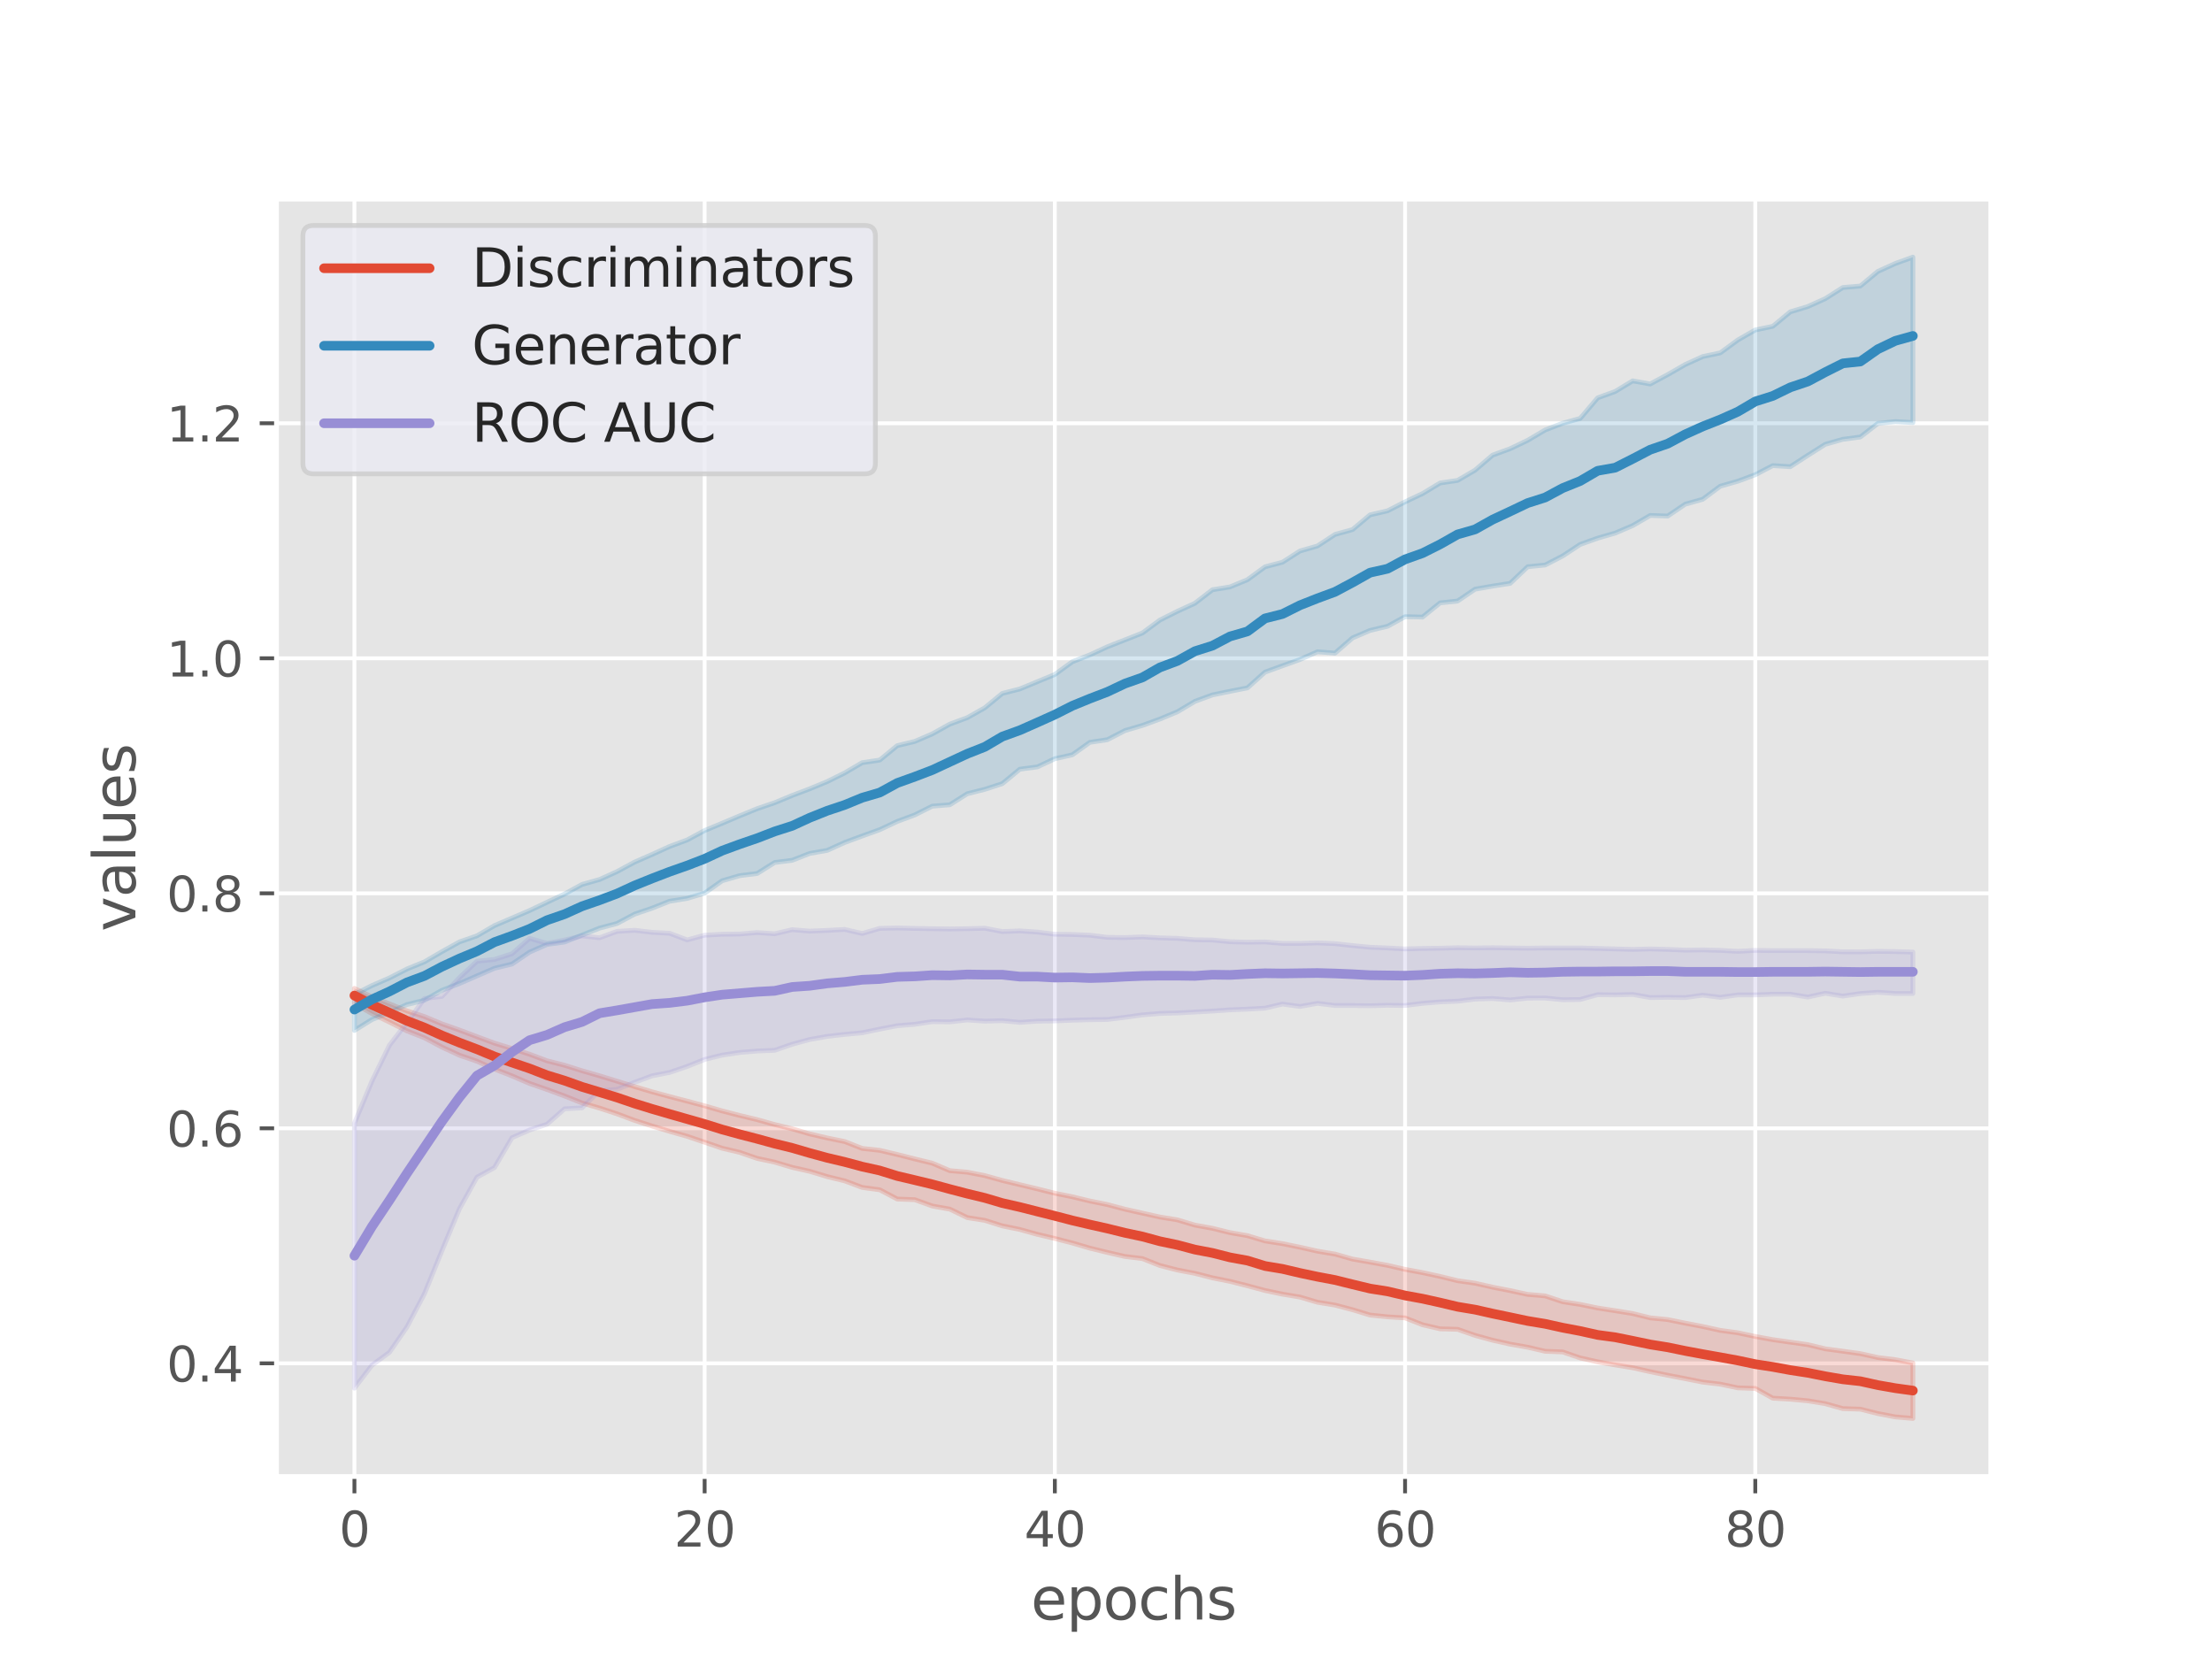 <?xml version="1.0" encoding="utf-8" standalone="no"?>
<!DOCTYPE svg PUBLIC "-//W3C//DTD SVG 1.1//EN"
  "http://www.w3.org/Graphics/SVG/1.1/DTD/svg11.dtd">
<svg xmlns:xlink="http://www.w3.org/1999/xlink" width="460.8pt" height="345.6pt" viewBox="0 0 460.8 345.6" xmlns="http://www.w3.org/2000/svg" version="1.1">
 <defs>
  <style type="text/css">*{stroke-linejoin: round; stroke-linecap: butt}</style>
 </defs>
 <g id="figure_1">
  <g id="patch_1">
   <path d="M 0 345.6 
L 460.8 345.6 
L 460.8 0 
L 0 0 
z
" style="fill: #ffffff"/>
  </g>
  <g id="axes_1">
   <g id="patch_2">
    <path d="M 57.6 307.584 
L 414.72 307.584 
L 414.72 41.472 
L 57.6 41.472 
z
" style="fill: #e5e5e5"/>
   </g>
   <g id="matplotlib.axis_1">
    <g id="xtick_1">
     <g id="line2d_1">
      <path d="M 73.833 307.584 
L 73.833 41.472 
" clip-path="url(#pbe2c4eae5d)" style="fill: none; stroke: #ffffff; stroke-width: 0.8; stroke-linecap: square"/>
     </g>
     <g id="line2d_2">
      <defs>
       <path id="m4908d3e6ea" d="M 0 0 
L 0 3.5 
" style="stroke: #555555; stroke-width: 0.8"/>
      </defs>
      <g>
       <use xlink:href="#m4908d3e6ea" x="73.833" y="307.584" style="fill: #555555; stroke: #555555; stroke-width: 0.8"/>
      </g>
     </g>
     <g id="text_1">
      <!-- 0 -->
      <g style="fill: #555555" transform="translate(70.651 322.182) scale(0.1 -0.1)">
       <defs>
        <path id="DejaVuSans-30" d="M 2034 4250 
Q 1547 4250 1301 3770 
Q 1056 3291 1056 2328 
Q 1056 1369 1301 889 
Q 1547 409 2034 409 
Q 2525 409 2770 889 
Q 3016 1369 3016 2328 
Q 3016 3291 2770 3770 
Q 2525 4250 2034 4250 
z
M 2034 4750 
Q 2819 4750 3233 4129 
Q 3647 3509 3647 2328 
Q 3647 1150 3233 529 
Q 2819 -91 2034 -91 
Q 1250 -91 836 529 
Q 422 1150 422 2328 
Q 422 3509 836 4129 
Q 1250 4750 2034 4750 
z
" transform="scale(0.016)"/>
       </defs>
       <use xlink:href="#DejaVuSans-30"/>
      </g>
     </g>
    </g>
    <g id="xtick_2">
     <g id="line2d_3">
      <path d="M 146.789 307.584 
L 146.789 41.472 
" clip-path="url(#pbe2c4eae5d)" style="fill: none; stroke: #ffffff; stroke-width: 0.8; stroke-linecap: square"/>
     </g>
     <g id="line2d_4">
      <g>
       <use xlink:href="#m4908d3e6ea" x="146.789" y="307.584" style="fill: #555555; stroke: #555555; stroke-width: 0.8"/>
      </g>
     </g>
     <g id="text_2">
      <!-- 20 -->
      <g style="fill: #555555" transform="translate(140.426 322.182) scale(0.1 -0.1)">
       <defs>
        <path id="DejaVuSans-32" d="M 1228 531 
L 3431 531 
L 3431 0 
L 469 0 
L 469 531 
Q 828 903 1448 1529 
Q 2069 2156 2228 2338 
Q 2531 2678 2651 2914 
Q 2772 3150 2772 3378 
Q 2772 3750 2511 3984 
Q 2250 4219 1831 4219 
Q 1534 4219 1204 4116 
Q 875 4013 500 3803 
L 500 4441 
Q 881 4594 1212 4672 
Q 1544 4750 1819 4750 
Q 2544 4750 2975 4387 
Q 3406 4025 3406 3419 
Q 3406 3131 3298 2873 
Q 3191 2616 2906 2266 
Q 2828 2175 2409 1742 
Q 1991 1309 1228 531 
z
" transform="scale(0.016)"/>
       </defs>
       <use xlink:href="#DejaVuSans-32"/>
       <use xlink:href="#DejaVuSans-30" x="63.623"/>
      </g>
     </g>
    </g>
    <g id="xtick_3">
     <g id="line2d_5">
      <path d="M 219.745 307.584 
L 219.745 41.472 
" clip-path="url(#pbe2c4eae5d)" style="fill: none; stroke: #ffffff; stroke-width: 0.8; stroke-linecap: square"/>
     </g>
     <g id="line2d_6">
      <g>
       <use xlink:href="#m4908d3e6ea" x="219.745" y="307.584" style="fill: #555555; stroke: #555555; stroke-width: 0.8"/>
      </g>
     </g>
     <g id="text_3">
      <!-- 40 -->
      <g style="fill: #555555" transform="translate(213.382 322.182) scale(0.1 -0.1)">
       <defs>
        <path id="DejaVuSans-34" d="M 2419 4116 
L 825 1625 
L 2419 1625 
L 2419 4116 
z
M 2253 4666 
L 3047 4666 
L 3047 1625 
L 3713 1625 
L 3713 1100 
L 3047 1100 
L 3047 0 
L 2419 0 
L 2419 1100 
L 313 1100 
L 313 1709 
L 2253 4666 
z
" transform="scale(0.016)"/>
       </defs>
       <use xlink:href="#DejaVuSans-34"/>
       <use xlink:href="#DejaVuSans-30" x="63.623"/>
      </g>
     </g>
    </g>
    <g id="xtick_4">
     <g id="line2d_7">
      <path d="M 292.701 307.584 
L 292.701 41.472 
" clip-path="url(#pbe2c4eae5d)" style="fill: none; stroke: #ffffff; stroke-width: 0.8; stroke-linecap: square"/>
     </g>
     <g id="line2d_8">
      <g>
       <use xlink:href="#m4908d3e6ea" x="292.701" y="307.584" style="fill: #555555; stroke: #555555; stroke-width: 0.8"/>
      </g>
     </g>
     <g id="text_4">
      <!-- 60 -->
      <g style="fill: #555555" transform="translate(286.338 322.182) scale(0.1 -0.1)">
       <defs>
        <path id="DejaVuSans-36" d="M 2113 2584 
Q 1688 2584 1439 2293 
Q 1191 2003 1191 1497 
Q 1191 994 1439 701 
Q 1688 409 2113 409 
Q 2538 409 2786 701 
Q 3034 994 3034 1497 
Q 3034 2003 2786 2293 
Q 2538 2584 2113 2584 
z
M 3366 4563 
L 3366 3988 
Q 3128 4100 2886 4159 
Q 2644 4219 2406 4219 
Q 1781 4219 1451 3797 
Q 1122 3375 1075 2522 
Q 1259 2794 1537 2939 
Q 1816 3084 2150 3084 
Q 2853 3084 3261 2657 
Q 3669 2231 3669 1497 
Q 3669 778 3244 343 
Q 2819 -91 2113 -91 
Q 1303 -91 875 529 
Q 447 1150 447 2328 
Q 447 3434 972 4092 
Q 1497 4750 2381 4750 
Q 2619 4750 2861 4703 
Q 3103 4656 3366 4563 
z
" transform="scale(0.016)"/>
       </defs>
       <use xlink:href="#DejaVuSans-36"/>
       <use xlink:href="#DejaVuSans-30" x="63.623"/>
      </g>
     </g>
    </g>
    <g id="xtick_5">
     <g id="line2d_9">
      <path d="M 365.657 307.584 
L 365.657 41.472 
" clip-path="url(#pbe2c4eae5d)" style="fill: none; stroke: #ffffff; stroke-width: 0.8; stroke-linecap: square"/>
     </g>
     <g id="line2d_10">
      <g>
       <use xlink:href="#m4908d3e6ea" x="365.657" y="307.584" style="fill: #555555; stroke: #555555; stroke-width: 0.8"/>
      </g>
     </g>
     <g id="text_5">
      <!-- 80 -->
      <g style="fill: #555555" transform="translate(359.295 322.182) scale(0.1 -0.1)">
       <defs>
        <path id="DejaVuSans-38" d="M 2034 2216 
Q 1584 2216 1326 1975 
Q 1069 1734 1069 1313 
Q 1069 891 1326 650 
Q 1584 409 2034 409 
Q 2484 409 2743 651 
Q 3003 894 3003 1313 
Q 3003 1734 2745 1975 
Q 2488 2216 2034 2216 
z
M 1403 2484 
Q 997 2584 770 2862 
Q 544 3141 544 3541 
Q 544 4100 942 4425 
Q 1341 4750 2034 4750 
Q 2731 4750 3128 4425 
Q 3525 4100 3525 3541 
Q 3525 3141 3298 2862 
Q 3072 2584 2669 2484 
Q 3125 2378 3379 2068 
Q 3634 1759 3634 1313 
Q 3634 634 3220 271 
Q 2806 -91 2034 -91 
Q 1263 -91 848 271 
Q 434 634 434 1313 
Q 434 1759 690 2068 
Q 947 2378 1403 2484 
z
M 1172 3481 
Q 1172 3119 1398 2916 
Q 1625 2713 2034 2713 
Q 2441 2713 2670 2916 
Q 2900 3119 2900 3481 
Q 2900 3844 2670 4047 
Q 2441 4250 2034 4250 
Q 1625 4250 1398 4047 
Q 1172 3844 1172 3481 
z
" transform="scale(0.016)"/>
       </defs>
       <use xlink:href="#DejaVuSans-38"/>
       <use xlink:href="#DejaVuSans-30" x="63.623"/>
      </g>
     </g>
    </g>
    <g id="text_6">
     <!-- epochs -->
     <g style="fill: #555555" transform="translate(214.761 337.38) scale(0.12 -0.12)">
      <defs>
       <path id="DejaVuSans-65" d="M 3597 1894 
L 3597 1613 
L 953 1613 
Q 991 1019 1311 708 
Q 1631 397 2203 397 
Q 2534 397 2845 478 
Q 3156 559 3463 722 
L 3463 178 
Q 3153 47 2828 -22 
Q 2503 -91 2169 -91 
Q 1331 -91 842 396 
Q 353 884 353 1716 
Q 353 2575 817 3079 
Q 1281 3584 2069 3584 
Q 2775 3584 3186 3129 
Q 3597 2675 3597 1894 
z
M 3022 2063 
Q 3016 2534 2758 2815 
Q 2500 3097 2075 3097 
Q 1594 3097 1305 2825 
Q 1016 2553 972 2059 
L 3022 2063 
z
" transform="scale(0.016)"/>
       <path id="DejaVuSans-70" d="M 1159 525 
L 1159 -1331 
L 581 -1331 
L 581 3500 
L 1159 3500 
L 1159 2969 
Q 1341 3281 1617 3432 
Q 1894 3584 2278 3584 
Q 2916 3584 3314 3078 
Q 3713 2572 3713 1747 
Q 3713 922 3314 415 
Q 2916 -91 2278 -91 
Q 1894 -91 1617 61 
Q 1341 213 1159 525 
z
M 3116 1747 
Q 3116 2381 2855 2742 
Q 2594 3103 2138 3103 
Q 1681 3103 1420 2742 
Q 1159 2381 1159 1747 
Q 1159 1113 1420 752 
Q 1681 391 2138 391 
Q 2594 391 2855 752 
Q 3116 1113 3116 1747 
z
" transform="scale(0.016)"/>
       <path id="DejaVuSans-6f" d="M 1959 3097 
Q 1497 3097 1228 2736 
Q 959 2375 959 1747 
Q 959 1119 1226 758 
Q 1494 397 1959 397 
Q 2419 397 2687 759 
Q 2956 1122 2956 1747 
Q 2956 2369 2687 2733 
Q 2419 3097 1959 3097 
z
M 1959 3584 
Q 2709 3584 3137 3096 
Q 3566 2609 3566 1747 
Q 3566 888 3137 398 
Q 2709 -91 1959 -91 
Q 1206 -91 779 398 
Q 353 888 353 1747 
Q 353 2609 779 3096 
Q 1206 3584 1959 3584 
z
" transform="scale(0.016)"/>
       <path id="DejaVuSans-63" d="M 3122 3366 
L 3122 2828 
Q 2878 2963 2633 3030 
Q 2388 3097 2138 3097 
Q 1578 3097 1268 2742 
Q 959 2388 959 1747 
Q 959 1106 1268 751 
Q 1578 397 2138 397 
Q 2388 397 2633 464 
Q 2878 531 3122 666 
L 3122 134 
Q 2881 22 2623 -34 
Q 2366 -91 2075 -91 
Q 1284 -91 818 406 
Q 353 903 353 1747 
Q 353 2603 823 3093 
Q 1294 3584 2113 3584 
Q 2378 3584 2631 3529 
Q 2884 3475 3122 3366 
z
" transform="scale(0.016)"/>
       <path id="DejaVuSans-68" d="M 3513 2113 
L 3513 0 
L 2938 0 
L 2938 2094 
Q 2938 2591 2744 2837 
Q 2550 3084 2163 3084 
Q 1697 3084 1428 2787 
Q 1159 2491 1159 1978 
L 1159 0 
L 581 0 
L 581 4863 
L 1159 4863 
L 1159 2956 
Q 1366 3272 1645 3428 
Q 1925 3584 2291 3584 
Q 2894 3584 3203 3211 
Q 3513 2838 3513 2113 
z
" transform="scale(0.016)"/>
       <path id="DejaVuSans-73" d="M 2834 3397 
L 2834 2853 
Q 2591 2978 2328 3040 
Q 2066 3103 1784 3103 
Q 1356 3103 1142 2972 
Q 928 2841 928 2578 
Q 928 2378 1081 2264 
Q 1234 2150 1697 2047 
L 1894 2003 
Q 2506 1872 2764 1633 
Q 3022 1394 3022 966 
Q 3022 478 2636 193 
Q 2250 -91 1575 -91 
Q 1294 -91 989 -36 
Q 684 19 347 128 
L 347 722 
Q 666 556 975 473 
Q 1284 391 1588 391 
Q 1994 391 2212 530 
Q 2431 669 2431 922 
Q 2431 1156 2273 1281 
Q 2116 1406 1581 1522 
L 1381 1569 
Q 847 1681 609 1914 
Q 372 2147 372 2553 
Q 372 3047 722 3315 
Q 1072 3584 1716 3584 
Q 2034 3584 2315 3537 
Q 2597 3491 2834 3397 
z
" transform="scale(0.016)"/>
      </defs>
      <use xlink:href="#DejaVuSans-65"/>
      <use xlink:href="#DejaVuSans-70" x="61.523"/>
      <use xlink:href="#DejaVuSans-6f" x="125"/>
      <use xlink:href="#DejaVuSans-63" x="186.182"/>
      <use xlink:href="#DejaVuSans-68" x="241.162"/>
      <use xlink:href="#DejaVuSans-73" x="304.541"/>
     </g>
    </g>
   </g>
   <g id="matplotlib.axis_2">
    <g id="ytick_1">
     <g id="line2d_11">
      <path d="M 57.6 284.01 
L 414.72 284.01 
" clip-path="url(#pbe2c4eae5d)" style="fill: none; stroke: #ffffff; stroke-width: 0.8; stroke-linecap: square"/>
     </g>
     <g id="line2d_12">
      <defs>
       <path id="m4f881c2a21" d="M 0 0 
L -3.5 0 
" style="stroke: #555555; stroke-width: 0.8"/>
      </defs>
      <g>
       <use xlink:href="#m4f881c2a21" x="57.6" y="284.01" style="fill: #555555; stroke: #555555; stroke-width: 0.8"/>
      </g>
     </g>
     <g id="text_7">
      <!-- 0.4 -->
      <g style="fill: #555555" transform="translate(34.697 287.81) scale(0.1 -0.1)">
       <defs>
        <path id="DejaVuSans-2e" d="M 684 794 
L 1344 794 
L 1344 0 
L 684 0 
L 684 794 
z
" transform="scale(0.016)"/>
       </defs>
       <use xlink:href="#DejaVuSans-30"/>
       <use xlink:href="#DejaVuSans-2e" x="63.623"/>
       <use xlink:href="#DejaVuSans-34" x="95.41"/>
      </g>
     </g>
    </g>
    <g id="ytick_2">
     <g id="line2d_13">
      <path d="M 57.6 235.051 
L 414.72 235.051 
" clip-path="url(#pbe2c4eae5d)" style="fill: none; stroke: #ffffff; stroke-width: 0.8; stroke-linecap: square"/>
     </g>
     <g id="line2d_14">
      <g>
       <use xlink:href="#m4f881c2a21" x="57.6" y="235.051" style="fill: #555555; stroke: #555555; stroke-width: 0.8"/>
      </g>
     </g>
     <g id="text_8">
      <!-- 0.6 -->
      <g style="fill: #555555" transform="translate(34.697 238.85) scale(0.1 -0.1)">
       <use xlink:href="#DejaVuSans-30"/>
       <use xlink:href="#DejaVuSans-2e" x="63.623"/>
       <use xlink:href="#DejaVuSans-36" x="95.41"/>
      </g>
     </g>
    </g>
    <g id="ytick_3">
     <g id="line2d_15">
      <path d="M 57.6 186.092 
L 414.72 186.092 
" clip-path="url(#pbe2c4eae5d)" style="fill: none; stroke: #ffffff; stroke-width: 0.8; stroke-linecap: square"/>
     </g>
     <g id="line2d_16">
      <g>
       <use xlink:href="#m4f881c2a21" x="57.6" y="186.092" style="fill: #555555; stroke: #555555; stroke-width: 0.8"/>
      </g>
     </g>
     <g id="text_9">
      <!-- 0.8 -->
      <g style="fill: #555555" transform="translate(34.697 189.891) scale(0.1 -0.1)">
       <use xlink:href="#DejaVuSans-30"/>
       <use xlink:href="#DejaVuSans-2e" x="63.623"/>
       <use xlink:href="#DejaVuSans-38" x="95.41"/>
      </g>
     </g>
    </g>
    <g id="ytick_4">
     <g id="line2d_17">
      <path d="M 57.6 137.133 
L 414.72 137.133 
" clip-path="url(#pbe2c4eae5d)" style="fill: none; stroke: #ffffff; stroke-width: 0.8; stroke-linecap: square"/>
     </g>
     <g id="line2d_18">
      <g>
       <use xlink:href="#m4f881c2a21" x="57.6" y="137.133" style="fill: #555555; stroke: #555555; stroke-width: 0.8"/>
      </g>
     </g>
     <g id="text_10">
      <!-- 1.0 -->
      <g style="fill: #555555" transform="translate(34.697 140.932) scale(0.1 -0.1)">
       <defs>
        <path id="DejaVuSans-31" d="M 794 531 
L 1825 531 
L 1825 4091 
L 703 3866 
L 703 4441 
L 1819 4666 
L 2450 4666 
L 2450 531 
L 3481 531 
L 3481 0 
L 794 0 
L 794 531 
z
" transform="scale(0.016)"/>
       </defs>
       <use xlink:href="#DejaVuSans-31"/>
       <use xlink:href="#DejaVuSans-2e" x="63.623"/>
       <use xlink:href="#DejaVuSans-30" x="95.41"/>
      </g>
     </g>
    </g>
    <g id="ytick_5">
     <g id="line2d_19">
      <path d="M 57.6 88.174 
L 414.72 88.174 
" clip-path="url(#pbe2c4eae5d)" style="fill: none; stroke: #ffffff; stroke-width: 0.8; stroke-linecap: square"/>
     </g>
     <g id="line2d_20">
      <g>
       <use xlink:href="#m4f881c2a21" x="57.6" y="88.174" style="fill: #555555; stroke: #555555; stroke-width: 0.8"/>
      </g>
     </g>
     <g id="text_11">
      <!-- 1.2 -->
      <g style="fill: #555555" transform="translate(34.697 91.973) scale(0.1 -0.1)">
       <use xlink:href="#DejaVuSans-31"/>
       <use xlink:href="#DejaVuSans-2e" x="63.623"/>
       <use xlink:href="#DejaVuSans-32" x="95.41"/>
      </g>
     </g>
    </g>
    <g id="text_12">
     <!-- values -->
     <g style="fill: #555555" transform="translate(28.201 194.043) rotate(-90) scale(0.12 -0.12)">
      <defs>
       <path id="DejaVuSans-76" d="M 191 3500 
L 800 3500 
L 1894 563 
L 2988 3500 
L 3597 3500 
L 2284 0 
L 1503 0 
L 191 3500 
z
" transform="scale(0.016)"/>
       <path id="DejaVuSans-61" d="M 2194 1759 
Q 1497 1759 1228 1600 
Q 959 1441 959 1056 
Q 959 750 1161 570 
Q 1363 391 1709 391 
Q 2188 391 2477 730 
Q 2766 1069 2766 1631 
L 2766 1759 
L 2194 1759 
z
M 3341 1997 
L 3341 0 
L 2766 0 
L 2766 531 
Q 2569 213 2275 61 
Q 1981 -91 1556 -91 
Q 1019 -91 701 211 
Q 384 513 384 1019 
Q 384 1609 779 1909 
Q 1175 2209 1959 2209 
L 2766 2209 
L 2766 2266 
Q 2766 2663 2505 2880 
Q 2244 3097 1772 3097 
Q 1472 3097 1187 3025 
Q 903 2953 641 2809 
L 641 3341 
Q 956 3463 1253 3523 
Q 1550 3584 1831 3584 
Q 2591 3584 2966 3190 
Q 3341 2797 3341 1997 
z
" transform="scale(0.016)"/>
       <path id="DejaVuSans-6c" d="M 603 4863 
L 1178 4863 
L 1178 0 
L 603 0 
L 603 4863 
z
" transform="scale(0.016)"/>
       <path id="DejaVuSans-75" d="M 544 1381 
L 544 3500 
L 1119 3500 
L 1119 1403 
Q 1119 906 1312 657 
Q 1506 409 1894 409 
Q 2359 409 2629 706 
Q 2900 1003 2900 1516 
L 2900 3500 
L 3475 3500 
L 3475 0 
L 2900 0 
L 2900 538 
Q 2691 219 2414 64 
Q 2138 -91 1772 -91 
Q 1169 -91 856 284 
Q 544 659 544 1381 
z
M 1991 3584 
L 1991 3584 
z
" transform="scale(0.016)"/>
      </defs>
      <use xlink:href="#DejaVuSans-76"/>
      <use xlink:href="#DejaVuSans-61" x="59.18"/>
      <use xlink:href="#DejaVuSans-6c" x="120.459"/>
      <use xlink:href="#DejaVuSans-75" x="148.242"/>
      <use xlink:href="#DejaVuSans-65" x="211.621"/>
      <use xlink:href="#DejaVuSans-73" x="273.145"/>
     </g>
    </g>
   </g>
   <g id="PolyCollection_1">
    <defs>
     <path id="m9a91dd74cf" d="M 73.833 -139.696 
L 73.833 -136.529 
L 77.481 -134.452 
L 81.128 -132.684 
L 84.776 -130.845 
L 88.424 -129.405 
L 92.072 -127.463 
L 95.72 -125.77 
L 99.367 -124.516 
L 103.015 -122.888 
L 106.663 -121.465 
L 110.311 -119.894 
L 113.959 -118.63 
L 117.606 -117.283 
L 121.254 -115.827 
L 124.902 -114.761 
L 128.55 -113.559 
L 132.198 -112.197 
L 135.845 -111.025 
L 139.493 -109.918 
L 143.141 -108.884 
L 146.789 -107.653 
L 150.437 -106.403 
L 154.084 -105.54 
L 157.732 -104.28 
L 161.38 -103.504 
L 165.028 -102.412 
L 168.676 -101.594 
L 172.323 -100.49 
L 175.971 -99.6 
L 179.619 -98.233 
L 183.267 -97.739 
L 186.915 -95.816 
L 190.562 -95.683 
L 194.21 -94.366 
L 197.858 -93.718 
L 201.506 -91.949 
L 205.154 -91.375 
L 208.801 -90.223 
L 212.449 -89.481 
L 216.097 -88.46 
L 219.745 -87.601 
L 223.393 -86.656 
L 227.04 -85.59 
L 230.688 -84.692 
L 234.336 -83.857 
L 237.984 -83.41 
L 241.632 -81.968 
L 245.28 -81.031 
L 248.927 -80.335 
L 252.575 -79.404 
L 256.223 -78.669 
L 259.871 -77.749 
L 263.519 -76.766 
L 267.166 -76.003 
L 270.814 -75.392 
L 274.462 -74.317 
L 278.11 -73.721 
L 281.758 -72.763 
L 285.405 -71.649 
L 289.053 -71.274 
L 292.701 -71.057 
L 296.349 -69.624 
L 299.997 -68.775 
L 303.644 -68.68 
L 307.292 -67.409 
L 310.94 -66.408 
L 314.588 -65.587 
L 318.236 -64.952 
L 321.883 -64.1 
L 325.531 -63.966 
L 329.179 -62.715 
L 332.827 -61.901 
L 336.475 -61.261 
L 340.122 -60.672 
L 343.77 -59.848 
L 347.418 -59.103 
L 351.066 -58.405 
L 354.714 -57.676 
L 358.361 -57.256 
L 362.009 -56.486 
L 365.657 -56.364 
L 369.305 -54.333 
L 372.953 -54.125 
L 376.6 -53.788 
L 380.248 -53.181 
L 383.896 -52.164 
L 387.544 -52.042 
L 391.192 -51.125 
L 394.839 -50.43 
L 398.487 -50.112 
L 398.487 -61.662 
L 398.487 -61.662 
L 394.839 -62.352 
L 391.192 -62.803 
L 387.544 -63.616 
L 383.896 -64.121 
L 380.248 -64.609 
L 376.6 -65.489 
L 372.953 -66.001 
L 369.305 -66.524 
L 365.657 -67.189 
L 362.009 -67.959 
L 358.361 -68.459 
L 354.714 -69.264 
L 351.066 -69.963 
L 347.418 -70.705 
L 343.77 -71.063 
L 340.122 -71.969 
L 336.475 -72.554 
L 332.827 -73.12 
L 329.179 -73.868 
L 325.531 -74.426 
L 321.883 -75.644 
L 318.236 -75.952 
L 314.588 -76.745 
L 310.94 -77.456 
L 307.292 -78.287 
L 303.644 -78.807 
L 299.997 -79.702 
L 296.349 -80.486 
L 292.701 -81.17 
L 289.053 -82.009 
L 285.405 -82.681 
L 281.758 -83.314 
L 278.11 -84.354 
L 274.462 -84.959 
L 270.814 -85.781 
L 267.166 -86.525 
L 263.519 -87.094 
L 259.871 -88.187 
L 256.223 -88.823 
L 252.575 -89.725 
L 248.927 -90.384 
L 245.28 -91.48 
L 241.632 -92.069 
L 237.984 -92.885 
L 234.336 -93.704 
L 230.688 -94.67 
L 227.04 -95.407 
L 223.393 -96.289 
L 219.745 -97.025 
L 216.097 -97.939 
L 212.449 -98.815 
L 208.801 -99.688 
L 205.154 -100.703 
L 201.506 -101.411 
L 197.858 -101.732 
L 194.21 -103.291 
L 190.562 -104.178 
L 186.915 -105.102 
L 183.267 -105.963 
L 179.619 -106.36 
L 175.971 -107.791 
L 172.323 -108.543 
L 168.676 -109.386 
L 165.028 -110.445 
L 161.38 -111.334 
L 157.732 -112.359 
L 154.084 -113.235 
L 150.437 -114.173 
L 146.789 -115.232 
L 143.141 -116.217 
L 139.493 -117.163 
L 135.845 -118.158 
L 132.198 -119.241 
L 128.55 -120.372 
L 124.902 -121.489 
L 121.254 -122.543 
L 117.606 -123.688 
L 113.959 -124.62 
L 110.311 -125.99 
L 106.663 -127.17 
L 103.015 -128.295 
L 99.367 -129.646 
L 95.72 -131.022 
L 92.072 -132.306 
L 88.424 -133.833 
L 84.776 -135.011 
L 81.128 -136.476 
L 77.481 -137.926 
L 73.833 -139.696 
z
" style="stroke: #e24a33; stroke-opacity: 0.2"/>
    </defs>
    <g clip-path="url(#pbe2c4eae5d)">
     <use xlink:href="#m9a91dd74cf" x="0" y="345.6" style="fill: #e24a33; fill-opacity: 0.2; stroke: #e24a33; stroke-opacity: 0.2"/>
    </g>
   </g>
   <g id="PolyCollection_2">
    <defs>
     <path id="ma8ce1708a0" d="M 73.833 -138.451 
L 73.833 -130.941 
L 77.481 -133.202 
L 81.128 -134.679 
L 84.776 -136.331 
L 88.424 -137.235 
L 92.072 -139.308 
L 95.72 -140.719 
L 99.367 -142.305 
L 103.015 -143.884 
L 106.663 -144.769 
L 110.311 -147.245 
L 113.959 -148.853 
L 117.606 -149.356 
L 121.254 -150.803 
L 124.902 -152.254 
L 128.55 -153.226 
L 132.198 -155.166 
L 135.845 -156.408 
L 139.493 -157.858 
L 143.141 -158.439 
L 146.789 -159.539 
L 150.437 -162.121 
L 154.084 -163.181 
L 157.732 -163.634 
L 161.38 -165.923 
L 165.028 -166.384 
L 168.676 -167.807 
L 172.323 -168.449 
L 175.971 -170.096 
L 179.619 -171.447 
L 183.267 -172.757 
L 186.915 -174.479 
L 190.562 -175.828 
L 194.21 -177.657 
L 197.858 -177.946 
L 201.506 -180.25 
L 205.154 -181.164 
L 208.801 -182.35 
L 212.449 -185.361 
L 216.097 -185.839 
L 219.745 -187.542 
L 223.393 -188.361 
L 227.04 -190.959 
L 230.688 -191.507 
L 234.336 -193.4 
L 237.984 -194.474 
L 241.632 -195.808 
L 245.28 -197.325 
L 248.927 -199.495 
L 252.575 -200.834 
L 256.223 -201.583 
L 259.871 -202.304 
L 263.519 -205.579 
L 267.166 -206.904 
L 270.814 -208.216 
L 274.462 -209.82 
L 278.11 -209.54 
L 281.758 -212.707 
L 285.405 -214.266 
L 289.053 -215.131 
L 292.701 -217.133 
L 296.349 -217.054 
L 299.997 -220.01 
L 303.644 -220.391 
L 307.292 -222.866 
L 310.94 -223.504 
L 314.588 -224.069 
L 318.236 -227.53 
L 321.883 -227.896 
L 325.531 -229.775 
L 329.179 -232.18 
L 332.827 -233.49 
L 336.475 -234.545 
L 340.122 -236.105 
L 343.77 -238.222 
L 347.418 -238.097 
L 351.066 -240.57 
L 354.714 -241.591 
L 358.361 -244.311 
L 362.009 -245.348 
L 365.657 -246.704 
L 369.305 -248.606 
L 372.953 -248.374 
L 376.6 -250.74 
L 380.248 -253.045 
L 383.896 -254.085 
L 387.544 -254.562 
L 391.192 -257.391 
L 394.839 -257.774 
L 398.487 -257.572 
L 398.487 -292.032 
L 398.487 -292.032 
L 394.839 -290.718 
L 391.192 -289.058 
L 387.544 -286.016 
L 383.896 -285.707 
L 380.248 -283.391 
L 376.6 -281.744 
L 372.953 -280.64 
L 369.305 -277.625 
L 365.657 -276.867 
L 362.009 -274.767 
L 358.361 -272.094 
L 354.714 -271.325 
L 351.066 -269.665 
L 347.418 -267.568 
L 343.77 -265.611 
L 340.122 -266.259 
L 336.475 -264.052 
L 332.827 -262.726 
L 329.179 -258.43 
L 325.531 -257.436 
L 321.883 -256.028 
L 318.236 -253.867 
L 314.588 -252.127 
L 310.94 -250.793 
L 307.292 -247.659 
L 303.644 -245.522 
L 299.997 -244.979 
L 296.349 -242.784 
L 292.701 -241.052 
L 289.053 -239.187 
L 285.405 -238.343 
L 281.758 -235.277 
L 278.11 -234.268 
L 274.462 -231.872 
L 270.814 -230.82 
L 267.166 -228.485 
L 263.519 -227.512 
L 259.871 -224.843 
L 256.223 -223.332 
L 252.575 -222.743 
L 248.927 -219.934 
L 245.28 -218.257 
L 241.632 -216.428 
L 237.984 -213.733 
L 234.336 -212.3 
L 230.688 -210.867 
L 227.04 -209.176 
L 223.393 -207.753 
L 219.745 -205.094 
L 216.097 -203.594 
L 212.449 -202.077 
L 208.801 -201.153 
L 205.154 -198.155 
L 201.506 -196.097 
L 197.858 -194.746 
L 194.21 -192.715 
L 190.562 -191.145 
L 186.915 -190.272 
L 183.267 -187.263 
L 179.619 -186.728 
L 175.971 -184.59 
L 172.323 -182.787 
L 168.676 -181.276 
L 165.028 -179.894 
L 161.38 -178.382 
L 157.732 -177.138 
L 154.084 -175.644 
L 150.437 -174.1 
L 146.789 -172.587 
L 143.141 -170.62 
L 139.493 -169.267 
L 135.845 -167.603 
L 132.198 -166.008 
L 128.55 -164.04 
L 124.902 -162.385 
L 121.254 -161.358 
L 117.606 -159.364 
L 113.959 -157.644 
L 110.311 -155.913 
L 106.663 -154.351 
L 103.015 -152.786 
L 99.367 -150.653 
L 95.72 -149.387 
L 92.072 -147.36 
L 88.424 -145.231 
L 84.776 -143.743 
L 81.128 -141.874 
L 77.481 -140.29 
L 73.833 -138.451 
z
" style="stroke: #348abd; stroke-opacity: 0.2"/>
    </defs>
    <g clip-path="url(#pbe2c4eae5d)">
     <use xlink:href="#ma8ce1708a0" x="0" y="345.6" style="fill: #348abd; fill-opacity: 0.2; stroke: #348abd; stroke-opacity: 0.2"/>
    </g>
   </g>
   <g id="PolyCollection_3">
    <defs>
     <path id="m0f390d3d4b" d="M 73.833 -111.602 
L 73.833 -56.423 
L 77.481 -61.188 
L 81.128 -63.88 
L 84.776 -69.164 
L 88.424 -76.087 
L 92.072 -85.066 
L 95.72 -93.794 
L 99.367 -100.366 
L 103.015 -102.372 
L 106.663 -108.593 
L 110.311 -110.198 
L 113.959 -111.402 
L 117.606 -114.612 
L 121.254 -114.813 
L 124.902 -118.374 
L 128.55 -118.675 
L 132.198 -120.13 
L 135.845 -121.484 
L 139.493 -122.187 
L 143.141 -123.441 
L 146.789 -124.896 
L 150.437 -125.798 
L 154.084 -126.35 
L 157.732 -126.651 
L 161.38 -126.802 
L 165.028 -128.056 
L 168.676 -129.054 
L 172.323 -129.696 
L 175.971 -130.113 
L 179.619 -130.455 
L 183.267 -131.216 
L 186.915 -131.918 
L 190.562 -132.219 
L 194.21 -132.771 
L 197.858 -132.721 
L 201.506 -133.122 
L 205.154 -132.871 
L 208.801 -132.972 
L 212.449 -132.621 
L 216.097 -132.871 
L 219.745 -132.922 
L 223.393 -133.072 
L 227.04 -133.172 
L 230.688 -133.223 
L 234.336 -133.674 
L 237.984 -134.176 
L 241.632 -134.477 
L 245.28 -134.577 
L 248.927 -134.773 
L 252.575 -134.978 
L 256.223 -135.229 
L 259.871 -135.38 
L 263.519 -135.58 
L 267.166 -136.433 
L 270.814 -135.931 
L 274.462 -136.584 
L 278.11 -136.132 
L 281.758 -136.132 
L 285.405 -136.082 
L 289.053 -136.182 
L 292.701 -136.132 
L 296.349 -136.581 
L 299.997 -136.885 
L 303.644 -137.031 
L 307.292 -137.471 
L 310.94 -137.587 
L 314.588 -137.286 
L 318.236 -137.672 
L 321.883 -137.687 
L 325.531 -137.336 
L 329.179 -137.386 
L 332.827 -138.389 
L 336.475 -138.339 
L 340.122 -138.44 
L 343.77 -137.787 
L 347.418 -137.838 
L 351.066 -137.787 
L 354.714 -138.289 
L 358.361 -137.835 
L 362.009 -138.339 
L 365.657 -138.339 
L 369.305 -138.49 
L 372.953 -138.49 
L 376.6 -137.888 
L 380.248 -138.69 
L 383.896 -138.088 
L 387.544 -138.625 
L 391.192 -138.891 
L 394.839 -138.64 
L 398.487 -138.64 
L 398.487 -147.268 
L 398.487 -147.268 
L 394.839 -147.369 
L 391.192 -147.419 
L 387.544 -147.318 
L 383.896 -147.321 
L 380.248 -147.519 
L 376.6 -147.569 
L 372.953 -147.569 
L 369.305 -147.569 
L 365.657 -147.619 
L 362.009 -147.421 
L 358.361 -147.619 
L 354.714 -147.72 
L 351.066 -147.67 
L 347.418 -147.82 
L 343.77 -147.92 
L 340.122 -147.82 
L 336.475 -147.92 
L 332.827 -148.021 
L 329.179 -148.121 
L 325.531 -148.121 
L 321.883 -148.121 
L 318.236 -148.071 
L 314.588 -148.121 
L 310.94 -148.171 
L 307.292 -148.121 
L 303.644 -148.171 
L 299.997 -148.071 
L 296.349 -148.021 
L 292.701 -147.92 
L 289.053 -148.121 
L 285.405 -148.272 
L 281.758 -148.623 
L 278.11 -149.024 
L 274.462 -149.174 
L 270.814 -149.074 
L 267.166 -149.077 
L 263.519 -149.375 
L 259.871 -149.325 
L 256.223 -149.425 
L 252.575 -149.776 
L 248.927 -149.827 
L 245.28 -150.128 
L 241.632 -150.228 
L 237.984 -150.429 
L 234.336 -150.287 
L 230.688 -150.337 
L 227.04 -150.78 
L 223.393 -150.93 
L 219.745 -150.98 
L 216.097 -151.432 
L 212.449 -151.683 
L 208.801 -151.541 
L 205.154 -152.234 
L 201.506 -152.139 
L 197.858 -152.084 
L 194.21 -152.134 
L 190.562 -152.196 
L 186.915 -152.285 
L 183.267 -152.204 
L 179.619 -151.136 
L 175.971 -151.984 
L 172.323 -151.783 
L 168.676 -151.632 
L 165.028 -151.933 
L 161.38 -151.081 
L 157.732 -151.332 
L 154.084 -151.031 
L 150.437 -150.98 
L 146.789 -150.78 
L 143.141 -149.803 
L 139.493 -151.181 
L 135.845 -151.382 
L 132.198 -151.808 
L 128.55 -151.582 
L 124.902 -150.247 
L 121.254 -150.629 
L 117.606 -149.776 
L 113.959 -149.074 
L 110.311 -150.128 
L 106.663 -146.917 
L 103.015 -145.733 
L 99.367 -145.362 
L 95.72 -141.951 
L 92.072 -138.032 
L 88.424 -137.587 
L 84.776 -132.571 
L 81.128 -127.856 
L 77.481 -120.381 
L 73.833 -111.602 
z
" style="stroke: #988ed5; stroke-opacity: 0.2"/>
    </defs>
    <g clip-path="url(#pbe2c4eae5d)">
     <use xlink:href="#m0f390d3d4b" x="0" y="345.6" style="fill: #988ed5; fill-opacity: 0.2; stroke: #988ed5; stroke-opacity: 0.2"/>
    </g>
   </g>
   <g id="line2d_21">
    <path d="M 73.833 207.39 
L 77.481 209.322 
L 81.128 210.964 
L 84.776 212.658 
L 88.424 214.068 
L 92.072 215.715 
L 95.72 217.204 
L 99.367 218.582 
L 103.015 220.097 
L 106.663 221.343 
L 110.311 222.583 
L 113.959 223.999 
L 117.606 225.114 
L 121.254 226.415 
L 124.902 227.514 
L 128.55 228.635 
L 132.198 229.881 
L 135.845 231.009 
L 139.493 232.074 
L 143.141 233.112 
L 146.789 234.157 
L 150.437 235.297 
L 154.084 236.295 
L 157.732 237.238 
L 161.38 238.242 
L 165.028 239.136 
L 168.676 240.204 
L 172.323 241.194 
L 175.971 242.058 
L 179.619 243.035 
L 183.267 243.844 
L 186.915 244.98 
L 190.562 245.838 
L 194.21 246.718 
L 197.858 247.71 
L 201.506 248.665 
L 205.154 249.545 
L 208.801 250.623 
L 212.449 251.452 
L 216.097 252.377 
L 219.745 253.297 
L 223.393 254.246 
L 227.04 255.101 
L 230.688 255.919 
L 234.336 256.819 
L 237.984 257.593 
L 241.632 258.582 
L 245.28 259.345 
L 248.927 260.312 
L 252.575 261.011 
L 256.223 261.937 
L 259.871 262.603 
L 263.519 263.728 
L 267.166 264.336 
L 270.814 265.191 
L 274.462 265.962 
L 278.11 266.651 
L 281.758 267.556 
L 285.405 268.435 
L 289.053 269.013 
L 292.701 269.875 
L 296.349 270.545 
L 299.997 271.353 
L 303.644 272.217 
L 307.292 272.824 
L 310.94 273.645 
L 314.588 274.405 
L 318.236 275.175 
L 321.883 275.779 
L 325.531 276.584 
L 329.179 277.275 
L 332.827 278.09 
L 336.475 278.579 
L 340.122 279.315 
L 343.77 280.079 
L 347.418 280.664 
L 351.066 281.416 
L 354.714 282.097 
L 358.361 282.742 
L 362.009 283.409 
L 365.657 284.182 
L 369.305 284.748 
L 372.953 285.419 
L 376.6 285.979 
L 380.248 286.705 
L 383.896 287.335 
L 387.544 287.738 
L 391.192 288.544 
L 394.839 289.182 
L 398.487 289.685 
" clip-path="url(#pbe2c4eae5d)" style="fill: none; stroke: #e24a33; stroke-width: 2; stroke-linecap: round"/>
   </g>
   <g id="line2d_22">
    <path d="M 73.833 210.31 
L 77.481 208.2 
L 81.128 206.538 
L 84.776 204.654 
L 88.424 203.296 
L 92.072 201.374 
L 95.72 199.682 
L 99.367 198.16 
L 103.015 196.263 
L 106.663 194.94 
L 110.311 193.509 
L 113.959 191.697 
L 117.606 190.434 
L 121.254 188.787 
L 124.902 187.526 
L 128.55 186.147 
L 132.198 184.472 
L 135.845 182.997 
L 139.493 181.598 
L 143.141 180.313 
L 146.789 178.904 
L 150.437 177.209 
L 154.084 175.866 
L 157.732 174.615 
L 161.38 173.205 
L 165.028 172.037 
L 168.676 170.358 
L 172.323 168.899 
L 175.971 167.676 
L 179.619 166.175 
L 183.267 165.104 
L 186.915 163.117 
L 190.562 161.804 
L 194.21 160.41 
L 197.858 158.714 
L 201.506 157.024 
L 205.154 155.585 
L 208.801 153.442 
L 212.449 152.123 
L 216.097 150.508 
L 219.745 148.869 
L 223.393 147.026 
L 227.04 145.533 
L 230.688 144.131 
L 234.336 142.41 
L 237.984 141.119 
L 241.632 139.04 
L 245.28 137.68 
L 248.927 135.659 
L 252.575 134.503 
L 256.223 132.585 
L 259.871 131.531 
L 263.519 128.828 
L 267.166 127.905 
L 270.814 126.083 
L 274.462 124.641 
L 278.11 123.294 
L 281.758 121.352 
L 285.405 119.296 
L 289.053 118.478 
L 292.701 116.527 
L 296.349 115.229 
L 299.997 113.394 
L 303.644 111.329 
L 307.292 110.283 
L 310.94 108.244 
L 314.588 106.537 
L 318.236 104.801 
L 321.883 103.638 
L 325.531 101.68 
L 329.179 100.203 
L 332.827 98.074 
L 336.475 97.427 
L 340.122 95.585 
L 343.77 93.683 
L 347.418 92.425 
L 351.066 90.482 
L 354.714 88.835 
L 358.361 87.397 
L 362.009 85.773 
L 365.657 83.633 
L 369.305 82.477 
L 372.953 80.698 
L 376.6 79.47 
L 380.248 77.527 
L 383.896 75.697 
L 387.544 75.311 
L 391.192 72.744 
L 394.839 71.002 
L 398.487 69.981 
" clip-path="url(#pbe2c4eae5d)" style="fill: none; stroke: #348abd; stroke-width: 2; stroke-linecap: round"/>
   </g>
   <g id="line2d_23">
    <path d="M 73.833 261.587 
L 77.481 255.518 
L 81.128 250.05 
L 84.776 244.432 
L 88.424 239.014 
L 92.072 233.596 
L 95.72 228.58 
L 99.367 224.065 
L 103.015 221.959 
L 106.663 219.149 
L 110.311 216.691 
L 113.959 215.588 
L 117.606 213.983 
L 121.254 212.879 
L 124.902 211.073 
L 128.55 210.471 
L 132.198 209.819 
L 135.845 209.167 
L 139.493 208.916 
L 143.141 208.465 
L 146.789 207.762 
L 150.437 207.211 
L 154.084 206.91 
L 157.732 206.609 
L 161.38 206.408 
L 165.028 205.605 
L 168.676 205.355 
L 172.323 204.853 
L 175.971 204.552 
L 179.619 204.1 
L 183.267 203.95 
L 186.915 203.499 
L 190.562 203.398 
L 194.21 203.147 
L 197.858 203.198 
L 201.506 202.997 
L 205.154 203.047 
L 208.801 203.047 
L 212.449 203.448 
L 216.097 203.448 
L 219.745 203.649 
L 223.393 203.599 
L 227.04 203.749 
L 230.688 203.649 
L 234.336 203.448 
L 237.984 203.298 
L 241.632 203.248 
L 245.28 203.248 
L 248.927 203.298 
L 252.575 203.047 
L 256.223 203.097 
L 259.871 202.897 
L 263.519 202.746 
L 267.166 202.796 
L 270.814 202.746 
L 274.462 202.696 
L 278.11 202.796 
L 281.758 202.947 
L 285.405 203.147 
L 289.053 203.198 
L 292.701 203.248 
L 296.349 203.097 
L 299.997 202.846 
L 303.644 202.746 
L 307.292 202.796 
L 310.94 202.696 
L 314.588 202.545 
L 318.236 202.646 
L 321.883 202.596 
L 325.531 202.445 
L 329.179 202.395 
L 332.827 202.395 
L 336.475 202.345 
L 340.122 202.345 
L 343.77 202.295 
L 347.418 202.295 
L 351.066 202.445 
L 354.714 202.445 
L 358.361 202.445 
L 362.009 202.495 
L 365.657 202.495 
L 369.305 202.445 
L 372.953 202.445 
L 376.6 202.445 
L 380.248 202.395 
L 383.896 202.445 
L 387.544 202.495 
L 391.192 202.445 
L 394.839 202.445 
L 398.487 202.445 
" clip-path="url(#pbe2c4eae5d)" style="fill: none; stroke: #988ed5; stroke-width: 2; stroke-linecap: round"/>
   </g>
   <g id="patch_3">
    <path d="M 57.6 307.584 
L 57.6 41.472 
" style="fill: none; stroke: #ffffff; stroke-linejoin: miter; stroke-linecap: square"/>
   </g>
   <g id="patch_4">
    <path d="M 414.72 307.584 
L 414.72 41.472 
" style="fill: none; stroke: #ffffff; stroke-linejoin: miter; stroke-linecap: square"/>
   </g>
   <g id="patch_5">
    <path d="M 57.6 307.584 
L 414.72 307.584 
" style="fill: none; stroke: #ffffff; stroke-linejoin: miter; stroke-linecap: square"/>
   </g>
   <g id="patch_6">
    <path d="M 57.6 41.472 
L 414.72 41.472 
" style="fill: none; stroke: #ffffff; stroke-linejoin: miter; stroke-linecap: square"/>
   </g>
   <g id="legend_1">
    <g id="patch_7">
     <path d="M 65.3 98.71 
L 180.161 98.71 
Q 182.361 98.71 182.361 96.51 
L 182.361 49.172 
Q 182.361 46.972 180.161 46.972 
L 65.3 46.972 
Q 63.1 46.972 63.1 49.172 
L 63.1 96.51 
Q 63.1 98.71 65.3 98.71 
z
" style="fill: #eaeaf2; opacity: 0.8; stroke: #cccccc; stroke-linejoin: miter"/>
    </g>
    <g id="line2d_24">
     <path d="M 67.5 55.88 
L 78.5 55.88 
L 89.5 55.88 
" style="fill: none; stroke: #e24a33; stroke-width: 2; stroke-linecap: round"/>
    </g>
    <g id="text_13">
     <!-- Discriminators -->
     <g style="fill: #262626" transform="translate(98.3 59.73) scale(0.11 -0.11)">
      <defs>
       <path id="DejaVuSans-44" d="M 1259 4147 
L 1259 519 
L 2022 519 
Q 2988 519 3436 956 
Q 3884 1394 3884 2338 
Q 3884 3275 3436 3711 
Q 2988 4147 2022 4147 
L 1259 4147 
z
M 628 4666 
L 1925 4666 
Q 3281 4666 3915 4102 
Q 4550 3538 4550 2338 
Q 4550 1131 3912 565 
Q 3275 0 1925 0 
L 628 0 
L 628 4666 
z
" transform="scale(0.016)"/>
       <path id="DejaVuSans-69" d="M 603 3500 
L 1178 3500 
L 1178 0 
L 603 0 
L 603 3500 
z
M 603 4863 
L 1178 4863 
L 1178 4134 
L 603 4134 
L 603 4863 
z
" transform="scale(0.016)"/>
       <path id="DejaVuSans-72" d="M 2631 2963 
Q 2534 3019 2420 3045 
Q 2306 3072 2169 3072 
Q 1681 3072 1420 2755 
Q 1159 2438 1159 1844 
L 1159 0 
L 581 0 
L 581 3500 
L 1159 3500 
L 1159 2956 
Q 1341 3275 1631 3429 
Q 1922 3584 2338 3584 
Q 2397 3584 2469 3576 
Q 2541 3569 2628 3553 
L 2631 2963 
z
" transform="scale(0.016)"/>
       <path id="DejaVuSans-6d" d="M 3328 2828 
Q 3544 3216 3844 3400 
Q 4144 3584 4550 3584 
Q 5097 3584 5394 3201 
Q 5691 2819 5691 2113 
L 5691 0 
L 5113 0 
L 5113 2094 
Q 5113 2597 4934 2840 
Q 4756 3084 4391 3084 
Q 3944 3084 3684 2787 
Q 3425 2491 3425 1978 
L 3425 0 
L 2847 0 
L 2847 2094 
Q 2847 2600 2669 2842 
Q 2491 3084 2119 3084 
Q 1678 3084 1418 2786 
Q 1159 2488 1159 1978 
L 1159 0 
L 581 0 
L 581 3500 
L 1159 3500 
L 1159 2956 
Q 1356 3278 1631 3431 
Q 1906 3584 2284 3584 
Q 2666 3584 2933 3390 
Q 3200 3197 3328 2828 
z
" transform="scale(0.016)"/>
       <path id="DejaVuSans-6e" d="M 3513 2113 
L 3513 0 
L 2938 0 
L 2938 2094 
Q 2938 2591 2744 2837 
Q 2550 3084 2163 3084 
Q 1697 3084 1428 2787 
Q 1159 2491 1159 1978 
L 1159 0 
L 581 0 
L 581 3500 
L 1159 3500 
L 1159 2956 
Q 1366 3272 1645 3428 
Q 1925 3584 2291 3584 
Q 2894 3584 3203 3211 
Q 3513 2838 3513 2113 
z
" transform="scale(0.016)"/>
       <path id="DejaVuSans-74" d="M 1172 4494 
L 1172 3500 
L 2356 3500 
L 2356 3053 
L 1172 3053 
L 1172 1153 
Q 1172 725 1289 603 
Q 1406 481 1766 481 
L 2356 481 
L 2356 0 
L 1766 0 
Q 1100 0 847 248 
Q 594 497 594 1153 
L 594 3053 
L 172 3053 
L 172 3500 
L 594 3500 
L 594 4494 
L 1172 4494 
z
" transform="scale(0.016)"/>
      </defs>
      <use xlink:href="#DejaVuSans-44"/>
      <use xlink:href="#DejaVuSans-69" x="77.002"/>
      <use xlink:href="#DejaVuSans-73" x="104.785"/>
      <use xlink:href="#DejaVuSans-63" x="156.885"/>
      <use xlink:href="#DejaVuSans-72" x="211.865"/>
      <use xlink:href="#DejaVuSans-69" x="252.979"/>
      <use xlink:href="#DejaVuSans-6d" x="280.762"/>
      <use xlink:href="#DejaVuSans-69" x="378.174"/>
      <use xlink:href="#DejaVuSans-6e" x="405.957"/>
      <use xlink:href="#DejaVuSans-61" x="469.336"/>
      <use xlink:href="#DejaVuSans-74" x="530.615"/>
      <use xlink:href="#DejaVuSans-6f" x="569.824"/>
      <use xlink:href="#DejaVuSans-72" x="631.006"/>
      <use xlink:href="#DejaVuSans-73" x="672.119"/>
     </g>
    </g>
    <g id="line2d_25">
     <path d="M 67.5 72.026 
L 78.5 72.026 
L 89.5 72.026 
" style="fill: none; stroke: #348abd; stroke-width: 2; stroke-linecap: round"/>
    </g>
    <g id="text_14">
     <!-- Generator -->
     <g style="fill: #262626" transform="translate(98.3 75.876) scale(0.11 -0.11)">
      <defs>
       <path id="DejaVuSans-47" d="M 3809 666 
L 3809 1919 
L 2778 1919 
L 2778 2438 
L 4434 2438 
L 4434 434 
Q 4069 175 3628 42 
Q 3188 -91 2688 -91 
Q 1594 -91 976 548 
Q 359 1188 359 2328 
Q 359 3472 976 4111 
Q 1594 4750 2688 4750 
Q 3144 4750 3555 4637 
Q 3966 4525 4313 4306 
L 4313 3634 
Q 3963 3931 3569 4081 
Q 3175 4231 2741 4231 
Q 1884 4231 1454 3753 
Q 1025 3275 1025 2328 
Q 1025 1384 1454 906 
Q 1884 428 2741 428 
Q 3075 428 3337 486 
Q 3600 544 3809 666 
z
" transform="scale(0.016)"/>
      </defs>
      <use xlink:href="#DejaVuSans-47"/>
      <use xlink:href="#DejaVuSans-65" x="77.49"/>
      <use xlink:href="#DejaVuSans-6e" x="139.014"/>
      <use xlink:href="#DejaVuSans-65" x="202.393"/>
      <use xlink:href="#DejaVuSans-72" x="263.916"/>
      <use xlink:href="#DejaVuSans-61" x="305.029"/>
      <use xlink:href="#DejaVuSans-74" x="366.309"/>
      <use xlink:href="#DejaVuSans-6f" x="405.518"/>
      <use xlink:href="#DejaVuSans-72" x="466.699"/>
     </g>
    </g>
    <g id="line2d_26">
     <path d="M 67.5 88.172 
L 78.5 88.172 
L 89.5 88.172 
" style="fill: none; stroke: #988ed5; stroke-width: 2; stroke-linecap: round"/>
    </g>
    <g id="text_15">
     <!-- ROC AUC -->
     <g style="fill: #262626" transform="translate(98.3 92.022) scale(0.11 -0.11)">
      <defs>
       <path id="DejaVuSans-52" d="M 2841 2188 
Q 3044 2119 3236 1894 
Q 3428 1669 3622 1275 
L 4263 0 
L 3584 0 
L 2988 1197 
Q 2756 1666 2539 1819 
Q 2322 1972 1947 1972 
L 1259 1972 
L 1259 0 
L 628 0 
L 628 4666 
L 2053 4666 
Q 2853 4666 3247 4331 
Q 3641 3997 3641 3322 
Q 3641 2881 3436 2590 
Q 3231 2300 2841 2188 
z
M 1259 4147 
L 1259 2491 
L 2053 2491 
Q 2509 2491 2742 2702 
Q 2975 2913 2975 3322 
Q 2975 3731 2742 3939 
Q 2509 4147 2053 4147 
L 1259 4147 
z
" transform="scale(0.016)"/>
       <path id="DejaVuSans-4f" d="M 2522 4238 
Q 1834 4238 1429 3725 
Q 1025 3213 1025 2328 
Q 1025 1447 1429 934 
Q 1834 422 2522 422 
Q 3209 422 3611 934 
Q 4013 1447 4013 2328 
Q 4013 3213 3611 3725 
Q 3209 4238 2522 4238 
z
M 2522 4750 
Q 3503 4750 4090 4092 
Q 4678 3434 4678 2328 
Q 4678 1225 4090 567 
Q 3503 -91 2522 -91 
Q 1538 -91 948 565 
Q 359 1222 359 2328 
Q 359 3434 948 4092 
Q 1538 4750 2522 4750 
z
" transform="scale(0.016)"/>
       <path id="DejaVuSans-43" d="M 4122 4306 
L 4122 3641 
Q 3803 3938 3442 4084 
Q 3081 4231 2675 4231 
Q 1875 4231 1450 3742 
Q 1025 3253 1025 2328 
Q 1025 1406 1450 917 
Q 1875 428 2675 428 
Q 3081 428 3442 575 
Q 3803 722 4122 1019 
L 4122 359 
Q 3791 134 3420 21 
Q 3050 -91 2638 -91 
Q 1578 -91 968 557 
Q 359 1206 359 2328 
Q 359 3453 968 4101 
Q 1578 4750 2638 4750 
Q 3056 4750 3426 4639 
Q 3797 4528 4122 4306 
z
" transform="scale(0.016)"/>
       <path id="DejaVuSans-20" transform="scale(0.016)"/>
       <path id="DejaVuSans-41" d="M 2188 4044 
L 1331 1722 
L 3047 1722 
L 2188 4044 
z
M 1831 4666 
L 2547 4666 
L 4325 0 
L 3669 0 
L 3244 1197 
L 1141 1197 
L 716 0 
L 50 0 
L 1831 4666 
z
" transform="scale(0.016)"/>
       <path id="DejaVuSans-55" d="M 556 4666 
L 1191 4666 
L 1191 1831 
Q 1191 1081 1462 751 
Q 1734 422 2344 422 
Q 2950 422 3222 751 
Q 3494 1081 3494 1831 
L 3494 4666 
L 4128 4666 
L 4128 1753 
Q 4128 841 3676 375 
Q 3225 -91 2344 -91 
Q 1459 -91 1007 375 
Q 556 841 556 1753 
L 556 4666 
z
" transform="scale(0.016)"/>
      </defs>
      <use xlink:href="#DejaVuSans-52"/>
      <use xlink:href="#DejaVuSans-4f" x="69.482"/>
      <use xlink:href="#DejaVuSans-43" x="148.193"/>
      <use xlink:href="#DejaVuSans-20" x="218.018"/>
      <use xlink:href="#DejaVuSans-41" x="249.805"/>
      <use xlink:href="#DejaVuSans-55" x="318.213"/>
      <use xlink:href="#DejaVuSans-43" x="391.406"/>
     </g>
    </g>
   </g>
  </g>
 </g>
 <defs>
  <clipPath id="pbe2c4eae5d">
   <rect x="57.6" y="41.472" width="357.12" height="266.112"/>
  </clipPath>
 </defs>
</svg>
